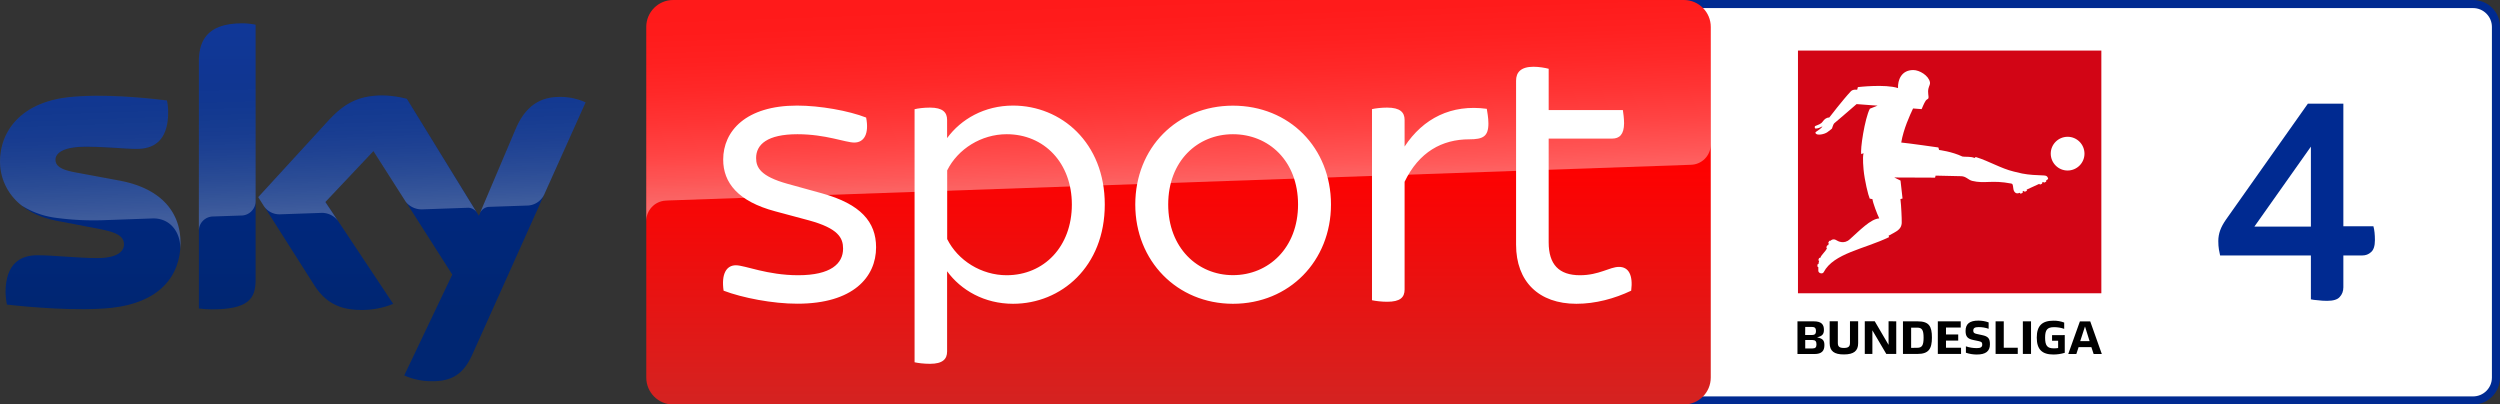 <?xml version="1.0" encoding="UTF-8"?>
<svg width="800" height="129.44" version="1.1" xmlns="http://www.w3.org/2000/svg">
	<rect width="100%" height="100%" fill="#333333" stroke="none"/>
	<linearGradient id="A" x1="1456.7" x2="1456.7" y2="500" gradientTransform="matrix(.259 0 0 .259 .013 .001)" gradientUnits="userSpaceOnUse">
		<stop stop-color="red" offset=".4"/>
		<stop stop-color="#d42321" offset="1"/>
	</linearGradient>
	<linearGradient id="B" x1="1459.5" x2="1450.8" y1="233.73" y2="-15.325" gradientTransform="matrix(.259 0 0 .259 .013 .001)" gradientUnits="userSpaceOnUse">
		<stop stop-color="#fff" offset="0"/>
		<stop stop-color="#fff" stop-opacity=".835" offset=".12"/>
		<stop stop-color="#fff" stop-opacity=".658" offset=".269"/>
		<stop stop-color="#fff" stop-opacity=".511" offset=".42"/>
		<stop stop-color="#fff" stop-opacity=".397" offset=".568"/>
		<stop stop-color="#fff" stop-opacity=".315" offset=".716"/>
		<stop stop-color="#fff" stop-opacity=".266" offset=".86"/>
		<stop stop-color="#fff" stop-opacity=".25" offset="1"/>
	</linearGradient>
	<linearGradient id="C" x1="361.92" x2="361.92" y1="28.806" y2="471.22" gradientTransform="matrix(.259 0 0 .259 .013 .001)" gradientUnits="userSpaceOnUse">
		<stop stop-color="#002a91" offset="0"/>
		<stop stop-color="#002672" offset=".8"/>
	</linearGradient>
	<linearGradient id="D" x1="365.45" x2="359.6" y1="263.25" y2="95.751" gradientTransform="matrix(.259 0 0 .259 .013 .001)" gradientUnits="userSpaceOnUse">
		<stop stop-color="#fff" offset="0"/>
		<stop stop-color="#fff" stop-opacity=".835" offset=".12"/>
		<stop stop-color="#fff" stop-opacity=".658" offset=".269"/>
		<stop stop-color="#fff" stop-opacity=".511" offset=".42"/>
		<stop stop-color="#fff" stop-opacity=".397" offset=".568"/>
		<stop stop-color="#fff" stop-opacity=".315" offset=".716"/>
		<stop stop-color="#fff" stop-opacity=".266" offset=".86"/>
		<stop stop-color="#fff" stop-opacity=".25" offset="1"/>
	</linearGradient>
	<g>
		<path d="m485.35 9.6014e-4v129.44h306.03c4.763 0 8.62-3.856 8.62-8.62v-112.2c0.026-4.763-3.83-8.621-8.62-8.621z" fill="#002a91"/>
		<path d="m485.35 2.589v124.26h306.03c3.333 5e-3 6.036-2.698 6.031-6.031v-112.2c0-3.314-2.692-6.033-6.031-6.033z" fill="#fff"/>
		<path d="m583.81 110.44c0 1.864-0.88 2.848-3.21 2.848h-5.41v-10.459h5.204c2.433 0 3.262 0.958 3.262 2.718 0 1.346-0.518 1.967-1.942 2.33l-0.259 0.078 0.233 0.052c1.605 0.362 2.123 0.958 2.123 2.433zm-6.161-3.236h2.2c0.88 0 1.269-0.388 1.269-1.269 0-0.906-0.362-1.32-1.269-1.32h-2.175zm3.624 2.977c0-0.958-0.388-1.372-1.269-1.372h-2.33v2.692h2.33c0.932 0 1.269-0.388 1.269-1.32zm4.22-0.311v-7.067h2.615v6.964c0 1.139 0.518 1.579 1.942 1.579 1.398 0 1.942-0.44 1.942-1.579v-6.964h2.615v7.042c0 2.459-1.424 3.573-4.53 3.573-3.158 0.026-4.556-1.087-4.582-3.547zm21.306-7.042v10.433h-3.184l-4.453-7.559v7.559h-2.433v-10.459h3.184l4.427 7.559v-7.559zm2.149 0h4.66c3.65 0 4.608 1.502 4.608 5.204 0 3.624-1.061 5.229-4.608 5.229h-4.66zm4.582 8.465c1.527 0 2.019-0.803 2.019-3.236 0-2.433-0.492-3.21-2.019-3.21h-1.967v6.472zm6.601-8.465h7.3v1.993h-4.712v2.2h3.909v1.967h-3.909v2.278h4.815v1.993h-7.43v-10.433zm8.957 10.045v-2.045c1.113 0.388 2.304 0.57 3.495 0.57 1.191 0 1.734-0.311 1.734-1.139 0-0.699-0.233-0.906-1.191-1.113l-1.734-0.362c-1.812-0.388-2.408-1.113-2.408-2.899 0-2.278 1.346-3.288 4.064-3.288 1.139 0 2.252 0.181 3.314 0.57v2.045c-1.01-0.362-2.097-0.544-3.184-0.544-1.294 0-1.734 0.337-1.734 1.139 0 0.673 0.311 0.88 1.139 1.061l1.683 0.362c1.967 0.414 2.511 1.087 2.511 2.951 0 2.226-1.372 3.262-4.194 3.262-1.165 0-2.356-0.181-3.495-0.57zm9.501-10.045h2.615v8.44h4.479v1.993h-7.093zm8.724 0h2.615v10.433h-2.615zm13.41 4.401v5.67c-1.165 0.362-2.382 0.544-3.624 0.544-3.624 0-5.333-1.605-5.333-5.41 0-3.805 1.709-5.411 5.333-5.411 1.165-0.026 2.33 0.181 3.443 0.595v2.019c-1.036-0.362-2.123-0.544-3.236-0.544-2.2 0-2.874 0.88-2.874 3.365 0 2.589 0.725 3.417 2.796 3.417 0.466 0 0.906-0.026 1.372-0.104v-2.33h-1.942v-1.786zm8.517 3.857h-4.09l-0.725 2.2h-2.589l3.728-10.433h3.314l3.702 10.433h-2.615zm-2.045-6.627-1.527 4.712h3.003z"/>
		<path d="m575.35 16.182h97.081v77.664h-97.081z" fill="#d20515"/>
		<path d="m655.39 57.084c0.052 0.181-0.129 0.337-0.466 0.57l-0.207 0.129 0.078 0.129c0.052 0.104-0.026 0.233-0.181 0.311l-0.311 0.155c-0.155 0.078-0.311 0.052-0.362-0.026l-0.078-0.129-0.414 0.207 0.052 0.129c0.052 0.104-0.052 0.233-0.181 0.285l-0.311 0.155c-0.155 0.078-0.311 0.052-0.362-0.052l-0.052-0.129c-1.243 0.595-2.641 1.217-4.064 1.864l0.078 0.181c0.052 0.104-0.052 0.233-0.181 0.285l-0.337 0.155c-0.155 0.078-0.311 0.052-0.337-0.052l-0.078-0.181-0.466 0.233 0.078 0.181c0.052 0.104-0.052 0.233-0.181 0.285l-0.311 0.155c-0.155 0.078-0.311 0.052-0.362-0.052l-0.078-0.181c-0.647 0.259-1.372 0.388-1.89-0.595-0.233-0.44-0.233-1.476-0.414-2.019-0.078-0.181-0.233-0.311-0.414-0.337-6.317-1.217-8.465 0.129-12.53-0.854-1.269-0.311-1.967-1.476-3.547-1.502l-8.155-0.181-0.181 0.647-13.047-0.052 1.993 0.984 0.647 5.747s-0.518 0.155-0.673 0.181c0.129 1.139 0.259 2.692 0.311 4.09 0.052 1.269 0.129 2.563 0.104 3.391 0 0.544-0.129 1.087-0.388 1.553-0.259 0.414-0.57 0.777-0.984 1.061-0.129 0.078-0.621 0.44-1.217 0.751-0.57 0.337-1.294 0.699-1.631 0.88 0.052 0.155 0.104 0.311 0.181 0.44-7.922 3.832-17.76 5.152-20.944 11.236-0.388 0.699-1.657 0.337-1.709-0.414v-1.243h-0.104c-0.104 0-0.181-0.129-0.181-0.311v-0.362c0-0.155 0.104-0.285 0.207-0.285h0.129c0.052-0.362 0.104-0.699 0.207-1.036l-0.129-0.052c-0.104-0.026-0.129-0.181-0.078-0.337l0.129-0.337c0.052-0.155 0.181-0.259 0.285-0.233l0.129 0.052c0.57-1.32 1.657-1.916 2.175-3.158l-0.078-0.026c-0.104-0.026-0.129-0.181-0.078-0.337l0.129-0.337c0.052-0.155 0.181-0.259 0.285-0.207l0.078 0.026c0.078-0.181 0.155-0.388 0.259-0.57l-0.104-0.078c-0.104-0.052-0.104-0.207 0-0.362l0.181-0.311c0.078-0.129 0.233-0.207 0.311-0.155l0.052 0.026h0.052c0.026 0 0.026 0 0.052-0.026l0.155-0.155c0.492-0.362 1.165-0.388 1.683-0.026 0.492 0.311 2.459 1.424 4.323-0.285 3.107-2.77 6.705-6.55 9.424-6.679-0.751-1.579-2.019-4.919-2.175-6.161l-0.88-0.181c-0.466-1.036-1.631-5.747-1.967-9.32 0 0-0.388-3.832 0-5.178-0.207-0.026-0.595 0.285-0.699 0.285-0.492-1.217 1.113-11.546 2.718-14.549l2.459-0.984c-0.259-0.026-2.019-0.104-6.705-0.492-2.615 2.33-5.644 4.815-7.171 6.161-0.259 0.181-0.699 1.657-0.699 1.657s-0.751 0.673-1.476 1.165c-0.932 0.673-3.262 1.165-3.754 0.388-0.104-0.181-0.104-0.285 0-0.388 0.362-0.388 1.709-1.01 2.175-1.864-0.751 0.388-1.553 0.751-2.2 0.699-0.285 0-0.414-0.699-0.052-0.828 0.984-0.414 1.76-0.595 2.33-1.398 0.57-0.802 1.243-1.294 2.123-1.32 0 0 4.349-5.669 6.886-8.362 0.699-0.751 2.019-0.492 2.019-0.492l0.233-0.854s8.75-1.036 12.84 0.311c-0.104-2.485 1.01-5.773 4.893-5.773 1.993 0 4.919 1.76 5.333 3.909 0.129 0.647-0.259 1.087-0.466 1.942-0.337 1.269 0.129 2.666 0 3.107-0.104 0.362-0.518 0.337-0.88 0.828-0.311 0.492-0.57 0.984-0.803 1.527l-0.518 1.191-2.744-0.207c-1.01 2.149-3.055 6.55-3.78 10.899 2.149 0.181 11.882 1.579 11.882 1.579l0.233 0.803s4.09 0.492 7.456 2.097c0.751 0.181 2.641-0.104 3.883 0.466 0.078-0.052 0.285-0.259 0.388-0.311 4.375 1.346 7.999 3.65 12.194 4.66l2.641 0.621c1.113 0.207 2.252 0.362 3.391 0.44 1.346 0.104 2.097 0.078 3.081 0.155 0.699 0.052 1.553-0.078 1.838 0.958m6.265-13.307c-2.977 0-5.41 2.408-5.41 5.385s2.408 5.411 5.385 5.411 5.41-2.408 5.41-5.385c0-3.003-2.433-5.411-5.385-5.411z" fill="#fff"/>
		<path d="m215.43 9.6014e-4h323.39c4.763 0 8.621 3.857 8.621 8.621v112.2c0 4.763-3.857 8.621-8.621 8.621h-323.39c-4.763 0-8.621-3.857-8.621-8.621v-112.2c0-4.763 3.857-8.621 8.621-8.621z" fill="url(#A)"/>
		<path d="m213.01 64.203 0.828-0.052 327.15-11.416c3.599-0.026 6.472-2.977 6.446-6.55v-37.564c0-4.763-3.857-8.621-8.621-8.621h-323.39c-4.763 0-8.621 3.857-8.621 8.621v62.313c-0.104-3.547 2.666-6.55 6.213-6.731z" fill="url(#B)" opacity=".4"/>
		<path d="m129.35 120.15c2.718 1.191 5.644 1.838 8.595 1.838 6.757 0.155 10.459-2.433 13.177-8.491l36.269-80.745c-2.356-1.061-4.919-1.657-7.508-1.734-4.686-0.104-10.951 0.854-14.912 10.381l-11.728 27.648-23.04-37.434c-2.537-0.673-5.152-1.036-7.766-1.087-8.155 0-12.686 2.977-17.397 8.103l-22.393 24.438 17.992 28.322c3.34 5.152 7.715 7.792 14.834 7.792 3.547 0.052 7.067-0.595 10.356-1.942l-21.695-32.619 15.377-16.284 25.215 39.531zm-47.557-30.522c0 5.954-2.33 9.372-13.98 9.372-1.398 0-2.796-0.104-4.168-0.285v-78.985c0-6.006 2.045-12.271 13.773-12.271 1.476 0 2.951 0.155 4.375 0.44zm-24.024-11.935c0 11.132-7.275 19.209-22.031 20.814-10.692 1.139-26.173-0.207-33.525-1.036-0.259-1.269-0.414-2.563-0.44-3.883 0-9.682 5.229-11.908 10.148-11.908 5.126 0 13.177 0.906 19.157 0.906 6.601 0 8.595-2.226 8.595-4.375 0-2.77-2.641-3.935-7.766-4.919l-14.031-2.692c-11.65-2.226-17.863-10.277-17.863-18.821 0-10.381 7.352-19.054 21.824-20.658 10.951-1.191 24.283 0.155 31.583 1.036 0.259 1.217 0.388 2.459 0.388 3.728 0 9.682-5.126 11.779-10.045 11.779-3.78 0-9.656-0.699-16.361-0.699-6.809 0-9.656 1.89-9.656 4.168 0 2.433 2.692 3.417 6.964 4.168l13.383 2.485c13.746 2.511 19.674 10.329 19.674 19.908z" fill="url(#C)"/>
		<path d="m187.4 32.748-13.281 29.564c-1.036 2.123-3.184 3.469-5.54 3.469l-12.116 0.414c-1.32 0.078-2.485 0.958-2.951 2.2v-0.026l11.443-26.976c3.987-9.526 10.252-10.484 14.912-10.381 2.615 0.078 5.152 0.673 7.533 1.734zm-34.794 35.338-22.419-36.45c-2.537-0.673-5.152-1.036-7.766-1.087-8.155 0-12.686 2.977-17.397 8.103l-22.393 24.438 1.786 2.822c1.165 1.76 3.184 2.77 5.307 2.666l12.762-0.44a6.387 6.387 0 0 1 5.644 2.537l-4.013-6.032 15.377-16.284 10.329 16.181c1.269 1.605 3.236 2.511 5.281 2.459l14.678-0.518c1.139 0 2.226 0.621 2.822 1.605zm-75.205-60.604c-11.728 0-13.773 6.265-13.773 12.271v54.106c0-2.485 1.993-4.505 4.479-4.582l9.086-0.311c2.537 0 4.608-2.071 4.608-4.608v-56.436c-1.476-0.311-2.925-0.466-4.401-0.44zm-39.299 50.275-13.383-2.485c-4.272-0.751-6.964-1.734-6.964-4.168 0-2.278 2.848-4.168 9.656-4.168 6.705 0 12.582 0.699 16.361 0.699 4.919 0 10.045-2.097 10.045-11.779 0-1.243-0.129-2.511-0.388-3.728-7.301-0.906-20.632-2.226-31.583-1.036-14.497 1.605-21.85 10.304-21.85 20.658 0.026 5.54 2.641 10.77 7.067 14.109 3.262 2.019 6.938 3.34 10.744 3.832 4.971 0.673 9.967 0.932 14.963 0.777l15.973-0.57c5.98-0.207 9.242 4.893 8.906 10.019 0-0.078 0-0.129 0.026-0.207v-0.052c0.052-0.673 0.078-1.346 0.078-2.019 0-9.526-5.928-17.345-19.649-19.882z" fill="url(#D)" opacity=".25"/>
		<path d="m231.55 93.017c-0.777-5.333 0.88-8.129 3.935-8.129 2.899 0 10.019 3.184 19.934 3.184 10.433 0 14.368-3.702 14.368-8.517 0-3.417-1.527-6.472-10.924-9.035l-10.795-2.899c-11.935-3.184-16.647-9.165-16.647-16.543 0-9.138 7.249-17.293 23.636-17.293 7.378 0 16.543 1.657 22.108 3.832 1.01 5.204-0.647 7.999-3.806 7.999-2.796 0-9.138-2.666-18.173-2.666-9.656 0-13.229 3.288-13.229 7.611 0 3.029 1.398 5.851 10.045 8.258l11.054 3.055c12.349 3.417 17.293 9.138 17.293 17.268 0 9.553-7.378 18.043-25.163 18.043-7.87 0.026-17.682-1.89-23.636-4.168m121.98-27.571c0 19.934-13.98 31.765-29.357 31.765-9.138 0-16.647-4.323-21.1-10.407v25.681c0 2.408-1.398 3.935-5.462 3.935-2.045 0-3.935-0.259-4.945-0.492v-80.978c1.01-0.259 2.899-0.518 4.945-0.518 4.064 0 5.462 1.527 5.462 3.935v5.825c4.453-6.084 11.96-10.407 21.1-10.407 15.377 0 29.357 11.831 29.357 31.661m-10.536 0c0-13.333-8.88-22.496-20.84-22.496-8.129 0-15.637 4.712-19.054 11.572v21.979c3.417 6.86 10.924 11.572 19.054 11.572 11.935-0.026 20.84-9.165 20.84-22.626m20.296 0c0-18.173 13.333-31.636 31.246-31.636 18.043 0 31.377 13.462 31.377 31.636 0 18.043-13.333 31.765-31.377 31.765-17.914-0.026-31.246-13.746-31.246-31.765m52.087 0c0-13.98-9.424-22.496-20.841-22.496-11.287 0-20.71 8.517-20.71 22.496 0 13.85 9.424 22.6 20.71 22.6 11.416 0 20.841-8.75 20.841-22.6m60.915-25.94c0 4.194-1.76 5.074-6.11 5.074-8.75 0-16.128 4.064-20.71 13.591v34.458c0 2.537-1.398 3.935-5.592 3.935-1.786 0-3.832-0.259-4.841-0.492v-61.147c1.01-0.259 3.029-0.492 4.841-0.492 4.168 0 5.592 1.527 5.592 3.935v8.517c5.954-9.035 14.989-13.591 26.302-12.064 0.129 0.88 0.518 2.796 0.518 4.686m45.693 53.511c-5.333 2.537-11.443 4.194-17.527 4.194-12.064 0-19.313-7.119-19.313-18.924v-52.475c0-2.666 1.527-4.453 5.592-4.453 1.76 0 3.806 0.362 4.841 0.647v13.203h23.739c0.129 0.88 0.388 2.666 0.388 4.194 0 3.676-1.527 4.945-3.806 4.945h-20.322v33.188c0 7.093 3.288 10.536 10.019 10.536 6.11 0 9.526-2.666 12.452-2.666 3.055-0.026 4.582 2.511 3.935 7.611" fill="#fff"/>
		<path d="m744.68 96.27q-1.539 0-2.982-0.192-1.443-0.096-2.212-0.289v-14.044h-29.05q-0.192-0.77-0.385-1.924-0.192-1.154-0.192-2.693 0-1.731 0.577-3.367 0.577-1.635 1.924-3.559l26.164-37.034h11.351v39.246h9.619q0.481 1.731 0.481 4.425 0 2.79-1.25 3.848-1.154 1.058-2.79 1.058h-6.06v10.196q0 1.828-1.154 3.078-1.058 1.25-4.04 1.25zm-23.278-23.759h18.084v-25.587z" fill="#002a91"/>
	</g>
</svg>
